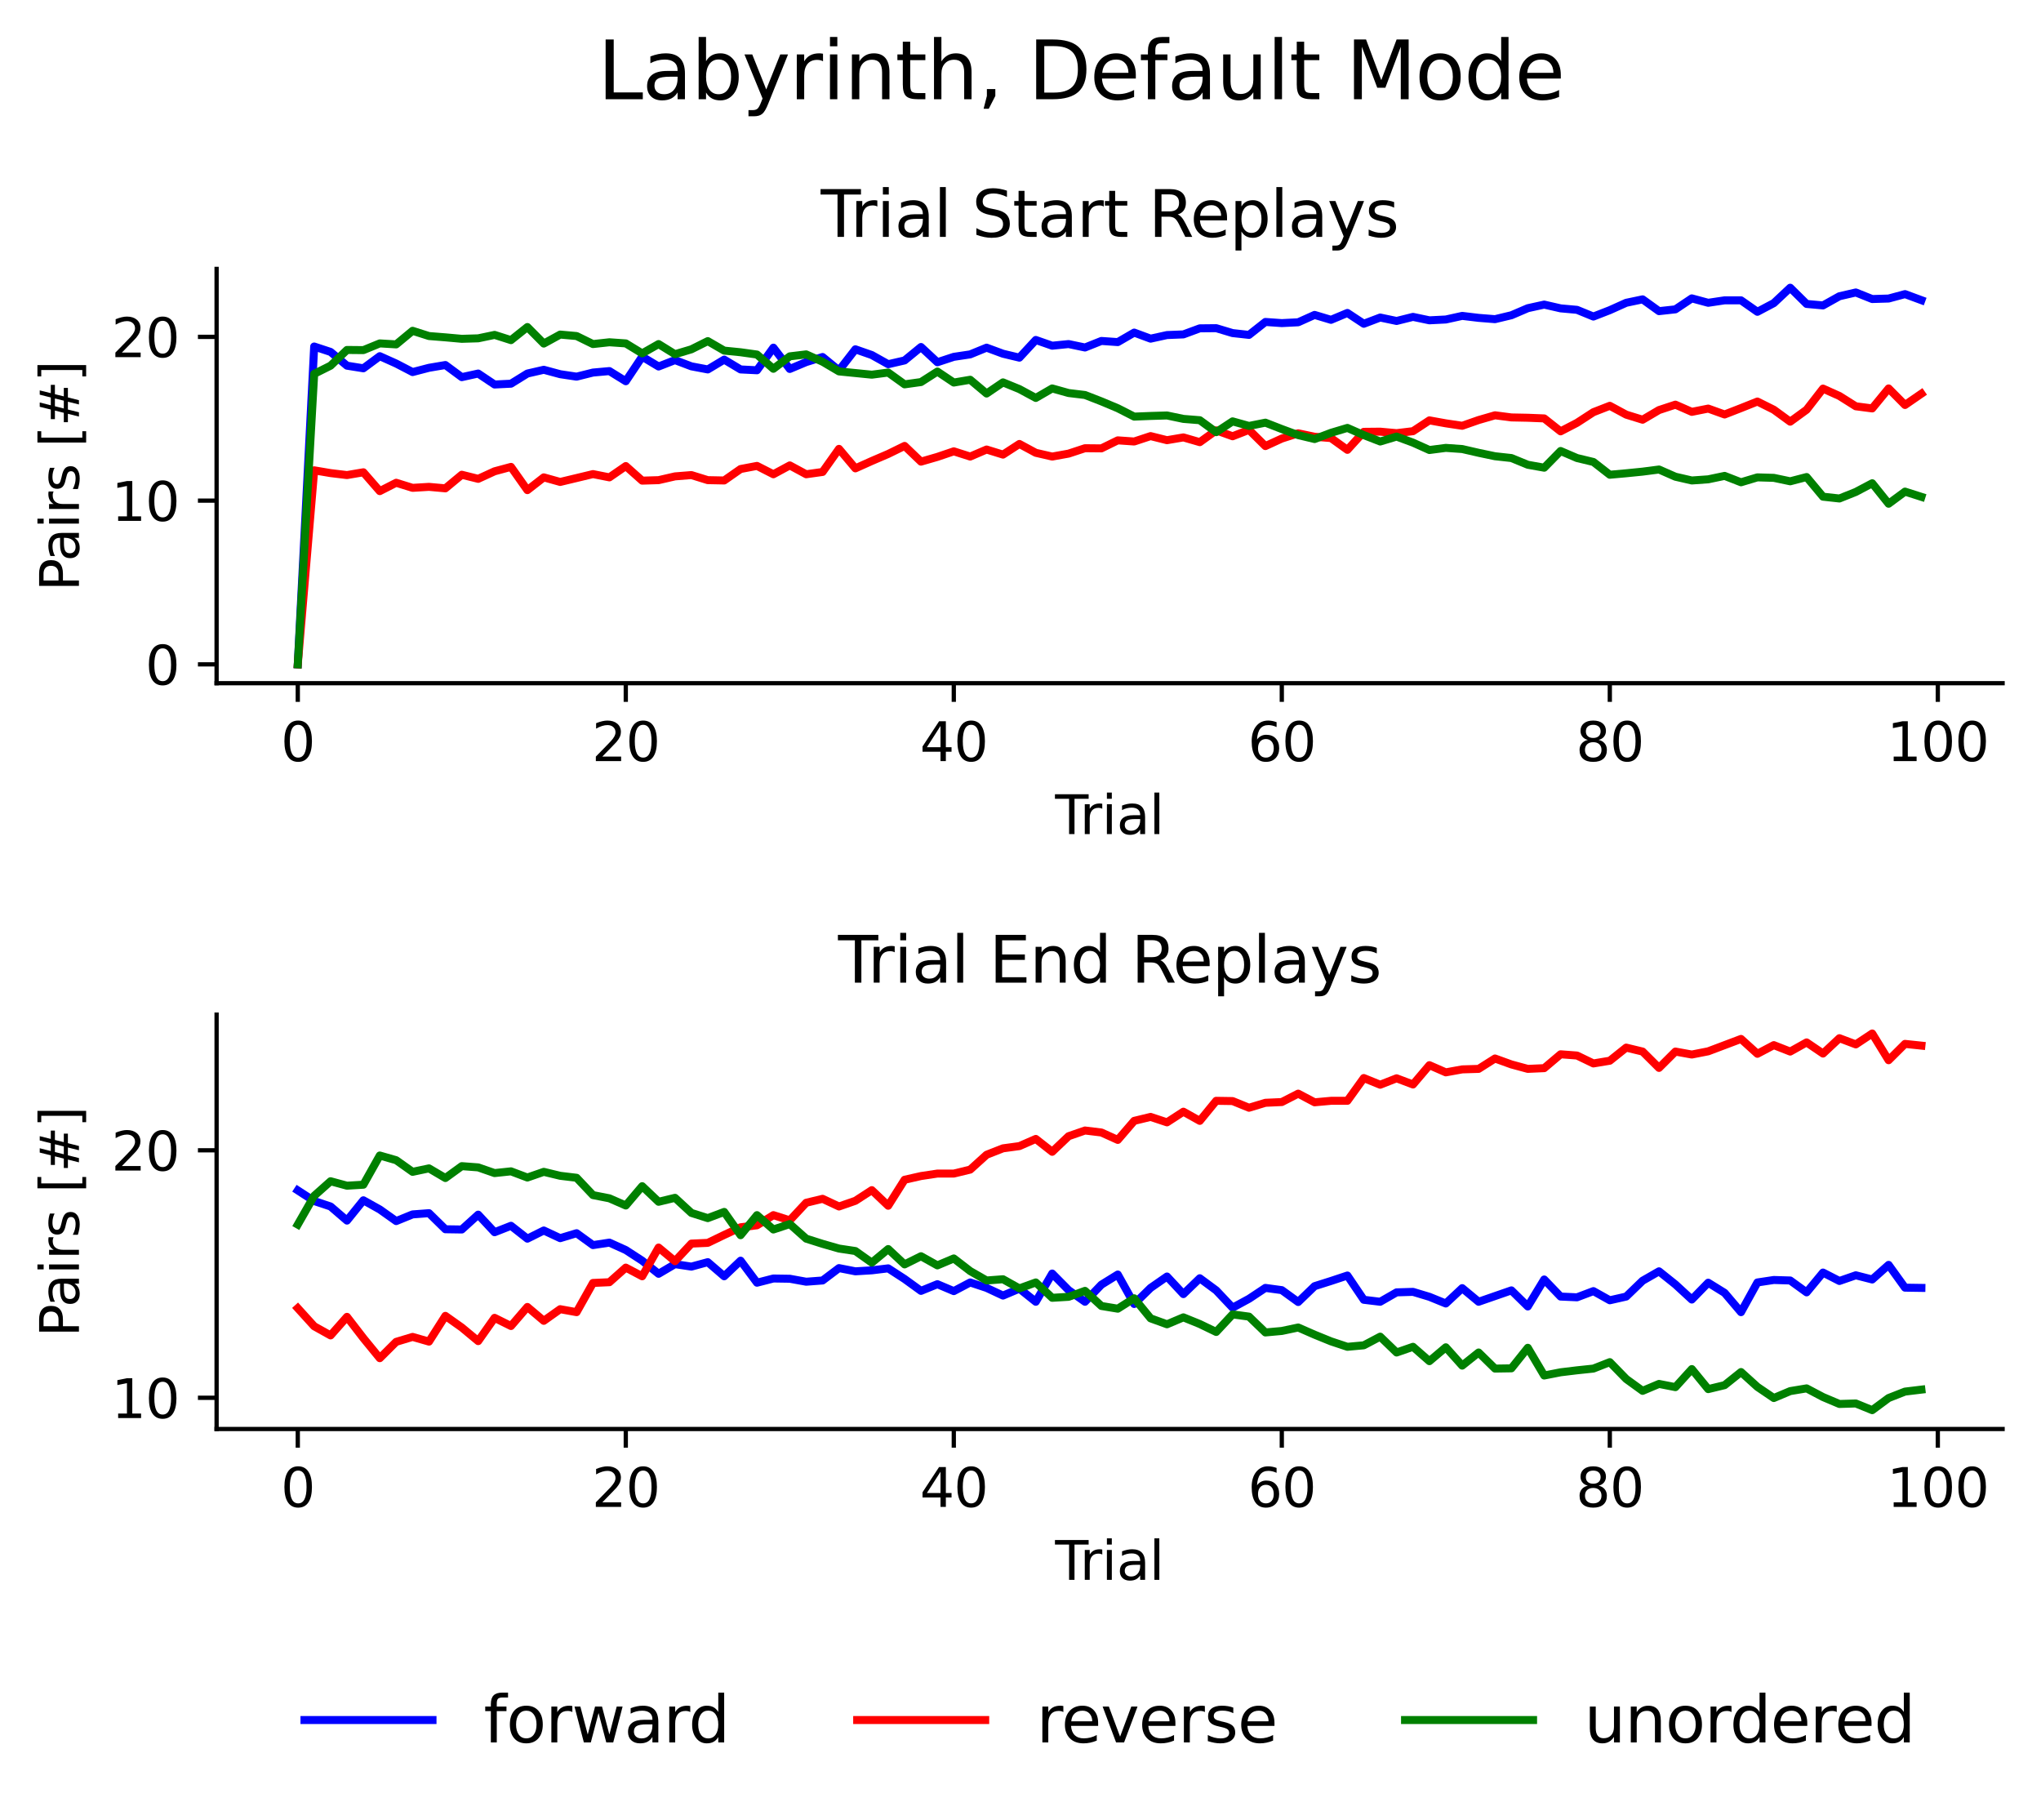 <?xml version="1.0" encoding="utf-8" standalone="no"?>
<!DOCTYPE svg PUBLIC "-//W3C//DTD SVG 1.1//EN"
  "http://www.w3.org/Graphics/SVG/1.1/DTD/svg11.dtd">
<svg height="341.082pt" version="1.1" viewBox="0 0 382.603 341.082" width="382.603pt" xmlns="http://www.w3.org/2000/svg" xmlns:xlink="http://www.w3.org/1999/xlink">
 <defs>
  <style type="text/css">*{stroke-linecap:butt;stroke-linejoin:round;}</style>
 </defs>
 <g id="figure_1">
  <g id="patch_1">
   <path d="M 0 341.082 
L 382.603 341.082 
L 382.603 0 
L 0 0 
z
" style="fill:none;"/>
  </g>
  <g id="axes_1">
   <g id="patch_2">
    <path d="M 40.603 128.057 
L 375.403 128.057 
L 375.403 50.4 
L 40.603 50.4 
z
" style="fill:none;"/>
   </g>
   <g id="matplotlib.axis_1">
    <g id="xtick_1">
     <g id="line2d_1">
      <defs>
       <path d="M 0 0 
L 0 3.5 
" id="mebeb691c0c" style="stroke:#000000;stroke-width:0.8;"/>
      </defs>
      <g>
       <use style="stroke:#000000;stroke-width:0.8;" x="55.821" xlink:href="#mebeb691c0c" y="128.057"/>
      </g>
     </g>
     <g id="text_1">
      <!-- 0 -->
      <g transform="translate(52.64 142.656)scale(0.1 -0.1)">
       <defs>
        <path d="M 2034 4250 
Q 1547 4250 1301 3770 
Q 1056 3291 1056 2328 
Q 1056 1369 1301 889 
Q 1547 409 2034 409 
Q 2525 409 2770 889 
Q 3016 1369 3016 2328 
Q 3016 3291 2770 3770 
Q 2525 4250 2034 4250 
z
M 2034 4750 
Q 2819 4750 3233 4129 
Q 3647 3509 3647 2328 
Q 3647 1150 3233 529 
Q 2819 -91 2034 -91 
Q 1250 -91 836 529 
Q 422 1150 422 2328 
Q 422 3509 836 4129 
Q 1250 4750 2034 4750 
z
" id="DejaVuSans-30" transform="scale(0.016)"/>
       </defs>
       <use xlink:href="#DejaVuSans-30"/>
      </g>
     </g>
    </g>
    <g id="xtick_2">
     <g id="line2d_2">
      <g>
       <use style="stroke:#000000;stroke-width:0.8;" x="117.309" xlink:href="#mebeb691c0c" y="128.057"/>
      </g>
     </g>
     <g id="text_2">
      <!-- 20 -->
      <g transform="translate(110.946 142.656)scale(0.1 -0.1)">
       <defs>
        <path d="M 1228 531 
L 3431 531 
L 3431 0 
L 469 0 
L 469 531 
Q 828 903 1448 1529 
Q 2069 2156 2228 2338 
Q 2531 2678 2651 2914 
Q 2772 3150 2772 3378 
Q 2772 3750 2511 3984 
Q 2250 4219 1831 4219 
Q 1534 4219 1204 4116 
Q 875 4013 500 3803 
L 500 4441 
Q 881 4594 1212 4672 
Q 1544 4750 1819 4750 
Q 2544 4750 2975 4387 
Q 3406 4025 3406 3419 
Q 3406 3131 3298 2873 
Q 3191 2616 2906 2266 
Q 2828 2175 2409 1742 
Q 1991 1309 1228 531 
z
" id="DejaVuSans-32" transform="scale(0.016)"/>
       </defs>
       <use xlink:href="#DejaVuSans-32"/>
       <use x="63.623" xlink:href="#DejaVuSans-30"/>
      </g>
     </g>
    </g>
    <g id="xtick_3">
     <g id="line2d_3">
      <g>
       <use style="stroke:#000000;stroke-width:0.8;" x="178.797" xlink:href="#mebeb691c0c" y="128.057"/>
      </g>
     </g>
     <g id="text_3">
      <!-- 40 -->
      <g transform="translate(172.434 142.656)scale(0.1 -0.1)">
       <defs>
        <path d="M 2419 4116 
L 825 1625 
L 2419 1625 
L 2419 4116 
z
M 2253 4666 
L 3047 4666 
L 3047 1625 
L 3713 1625 
L 3713 1100 
L 3047 1100 
L 3047 0 
L 2419 0 
L 2419 1100 
L 313 1100 
L 313 1709 
L 2253 4666 
z
" id="DejaVuSans-34" transform="scale(0.016)"/>
       </defs>
       <use xlink:href="#DejaVuSans-34"/>
       <use x="63.623" xlink:href="#DejaVuSans-30"/>
      </g>
     </g>
    </g>
    <g id="xtick_4">
     <g id="line2d_4">
      <g>
       <use style="stroke:#000000;stroke-width:0.8;" x="240.284" xlink:href="#mebeb691c0c" y="128.057"/>
      </g>
     </g>
     <g id="text_4">
      <!-- 60 -->
      <g transform="translate(233.922 142.656)scale(0.1 -0.1)">
       <defs>
        <path d="M 2113 2584 
Q 1688 2584 1439 2293 
Q 1191 2003 1191 1497 
Q 1191 994 1439 701 
Q 1688 409 2113 409 
Q 2538 409 2786 701 
Q 3034 994 3034 1497 
Q 3034 2003 2786 2293 
Q 2538 2584 2113 2584 
z
M 3366 4563 
L 3366 3988 
Q 3128 4100 2886 4159 
Q 2644 4219 2406 4219 
Q 1781 4219 1451 3797 
Q 1122 3375 1075 2522 
Q 1259 2794 1537 2939 
Q 1816 3084 2150 3084 
Q 2853 3084 3261 2657 
Q 3669 2231 3669 1497 
Q 3669 778 3244 343 
Q 2819 -91 2113 -91 
Q 1303 -91 875 529 
Q 447 1150 447 2328 
Q 447 3434 972 4092 
Q 1497 4750 2381 4750 
Q 2619 4750 2861 4703 
Q 3103 4656 3366 4563 
z
" id="DejaVuSans-36" transform="scale(0.016)"/>
       </defs>
       <use xlink:href="#DejaVuSans-36"/>
       <use x="63.623" xlink:href="#DejaVuSans-30"/>
      </g>
     </g>
    </g>
    <g id="xtick_5">
     <g id="line2d_5">
      <g>
       <use style="stroke:#000000;stroke-width:0.8;" x="301.772" xlink:href="#mebeb691c0c" y="128.057"/>
      </g>
     </g>
     <g id="text_5">
      <!-- 80 -->
      <g transform="translate(295.409 142.656)scale(0.1 -0.1)">
       <defs>
        <path d="M 2034 2216 
Q 1584 2216 1326 1975 
Q 1069 1734 1069 1313 
Q 1069 891 1326 650 
Q 1584 409 2034 409 
Q 2484 409 2743 651 
Q 3003 894 3003 1313 
Q 3003 1734 2745 1975 
Q 2488 2216 2034 2216 
z
M 1403 2484 
Q 997 2584 770 2862 
Q 544 3141 544 3541 
Q 544 4100 942 4425 
Q 1341 4750 2034 4750 
Q 2731 4750 3128 4425 
Q 3525 4100 3525 3541 
Q 3525 3141 3298 2862 
Q 3072 2584 2669 2484 
Q 3125 2378 3379 2068 
Q 3634 1759 3634 1313 
Q 3634 634 3220 271 
Q 2806 -91 2034 -91 
Q 1263 -91 848 271 
Q 434 634 434 1313 
Q 434 1759 690 2068 
Q 947 2378 1403 2484 
z
M 1172 3481 
Q 1172 3119 1398 2916 
Q 1625 2713 2034 2713 
Q 2441 2713 2670 2916 
Q 2900 3119 2900 3481 
Q 2900 3844 2670 4047 
Q 2441 4250 2034 4250 
Q 1625 4250 1398 4047 
Q 1172 3844 1172 3481 
z
" id="DejaVuSans-38" transform="scale(0.016)"/>
       </defs>
       <use xlink:href="#DejaVuSans-38"/>
       <use x="63.623" xlink:href="#DejaVuSans-30"/>
      </g>
     </g>
    </g>
    <g id="xtick_6">
     <g id="line2d_6">
      <g>
       <use style="stroke:#000000;stroke-width:0.8;" x="363.259" xlink:href="#mebeb691c0c" y="128.057"/>
      </g>
     </g>
     <g id="text_6">
      <!-- 100 -->
      <g transform="translate(353.716 142.656)scale(0.1 -0.1)">
       <defs>
        <path d="M 794 531 
L 1825 531 
L 1825 4091 
L 703 3866 
L 703 4441 
L 1819 4666 
L 2450 4666 
L 2450 531 
L 3481 531 
L 3481 0 
L 794 0 
L 794 531 
z
" id="DejaVuSans-31" transform="scale(0.016)"/>
       </defs>
       <use xlink:href="#DejaVuSans-31"/>
       <use x="63.623" xlink:href="#DejaVuSans-30"/>
       <use x="127.246" xlink:href="#DejaVuSans-30"/>
      </g>
     </g>
    </g>
    <g id="text_7">
     <!-- Trial -->
     <g transform="translate(197.789 156.334)scale(0.1 -0.1)">
      <defs>
       <path d="M -19 4666 
L 3928 4666 
L 3928 4134 
L 2272 4134 
L 2272 0 
L 1638 0 
L 1638 4134 
L -19 4134 
L -19 4666 
z
" id="DejaVuSans-54" transform="scale(0.016)"/>
       <path d="M 2631 2963 
Q 2534 3019 2420 3045 
Q 2306 3072 2169 3072 
Q 1681 3072 1420 2755 
Q 1159 2438 1159 1844 
L 1159 0 
L 581 0 
L 581 3500 
L 1159 3500 
L 1159 2956 
Q 1341 3275 1631 3429 
Q 1922 3584 2338 3584 
Q 2397 3584 2469 3576 
Q 2541 3569 2628 3553 
L 2631 2963 
z
" id="DejaVuSans-72" transform="scale(0.016)"/>
       <path d="M 603 3500 
L 1178 3500 
L 1178 0 
L 603 0 
L 603 3500 
z
M 603 4863 
L 1178 4863 
L 1178 4134 
L 603 4134 
L 603 4863 
z
" id="DejaVuSans-69" transform="scale(0.016)"/>
       <path d="M 2194 1759 
Q 1497 1759 1228 1600 
Q 959 1441 959 1056 
Q 959 750 1161 570 
Q 1363 391 1709 391 
Q 2188 391 2477 730 
Q 2766 1069 2766 1631 
L 2766 1759 
L 2194 1759 
z
M 3341 1997 
L 3341 0 
L 2766 0 
L 2766 531 
Q 2569 213 2275 61 
Q 1981 -91 1556 -91 
Q 1019 -91 701 211 
Q 384 513 384 1019 
Q 384 1609 779 1909 
Q 1175 2209 1959 2209 
L 2766 2209 
L 2766 2266 
Q 2766 2663 2505 2880 
Q 2244 3097 1772 3097 
Q 1472 3097 1187 3025 
Q 903 2953 641 2809 
L 641 3341 
Q 956 3463 1253 3523 
Q 1550 3584 1831 3584 
Q 2591 3584 2966 3190 
Q 3341 2797 3341 1997 
z
" id="DejaVuSans-61" transform="scale(0.016)"/>
       <path d="M 603 4863 
L 1178 4863 
L 1178 0 
L 603 0 
L 603 4863 
z
" id="DejaVuSans-6c" transform="scale(0.016)"/>
      </defs>
      <use xlink:href="#DejaVuSans-54"/>
      <use x="46.334" xlink:href="#DejaVuSans-72"/>
      <use x="87.447" xlink:href="#DejaVuSans-69"/>
      <use x="115.23" xlink:href="#DejaVuSans-61"/>
      <use x="176.51" xlink:href="#DejaVuSans-6c"/>
     </g>
    </g>
   </g>
   <g id="matplotlib.axis_2">
    <g id="ytick_1">
     <g id="line2d_7">
      <defs>
       <path d="M 0 0 
L -3.5 0 
" id="mfdfa208432" style="stroke:#000000;stroke-width:0.8;"/>
      </defs>
      <g>
       <use style="stroke:#000000;stroke-width:0.8;" x="40.603" xlink:href="#mfdfa208432" y="124.527"/>
      </g>
     </g>
     <g id="text_8">
      <!-- 0 -->
      <g transform="translate(27.241 128.326)scale(0.1 -0.1)">
       <use xlink:href="#DejaVuSans-30"/>
      </g>
     </g>
    </g>
    <g id="ytick_2">
     <g id="line2d_8">
      <g>
       <use style="stroke:#000000;stroke-width:0.8;" x="40.603" xlink:href="#mfdfa208432" y="93.833"/>
      </g>
     </g>
     <g id="text_9">
      <!-- 10 -->
      <g transform="translate(20.878 97.632)scale(0.1 -0.1)">
       <use xlink:href="#DejaVuSans-31"/>
       <use x="63.623" xlink:href="#DejaVuSans-30"/>
      </g>
     </g>
    </g>
    <g id="ytick_3">
     <g id="line2d_9">
      <g>
       <use style="stroke:#000000;stroke-width:0.8;" x="40.603" xlink:href="#mfdfa208432" y="63.138"/>
      </g>
     </g>
     <g id="text_10">
      <!-- 20 -->
      <g transform="translate(20.878 66.937)scale(0.1 -0.1)">
       <use xlink:href="#DejaVuSans-32"/>
       <use x="63.623" xlink:href="#DejaVuSans-30"/>
      </g>
     </g>
    </g>
    <g id="text_11">
     <!-- Pairs [#] -->
     <g transform="translate(14.798 110.812)rotate(-90)scale(0.1 -0.1)">
      <defs>
       <path d="M 1259 4147 
L 1259 2394 
L 2053 2394 
Q 2494 2394 2734 2622 
Q 2975 2850 2975 3272 
Q 2975 3691 2734 3919 
Q 2494 4147 2053 4147 
L 1259 4147 
z
M 628 4666 
L 2053 4666 
Q 2838 4666 3239 4311 
Q 3641 3956 3641 3272 
Q 3641 2581 3239 2228 
Q 2838 1875 2053 1875 
L 1259 1875 
L 1259 0 
L 628 0 
L 628 4666 
z
" id="DejaVuSans-50" transform="scale(0.016)"/>
       <path d="M 2834 3397 
L 2834 2853 
Q 2591 2978 2328 3040 
Q 2066 3103 1784 3103 
Q 1356 3103 1142 2972 
Q 928 2841 928 2578 
Q 928 2378 1081 2264 
Q 1234 2150 1697 2047 
L 1894 2003 
Q 2506 1872 2764 1633 
Q 3022 1394 3022 966 
Q 3022 478 2636 193 
Q 2250 -91 1575 -91 
Q 1294 -91 989 -36 
Q 684 19 347 128 
L 347 722 
Q 666 556 975 473 
Q 1284 391 1588 391 
Q 1994 391 2212 530 
Q 2431 669 2431 922 
Q 2431 1156 2273 1281 
Q 2116 1406 1581 1522 
L 1381 1569 
Q 847 1681 609 1914 
Q 372 2147 372 2553 
Q 372 3047 722 3315 
Q 1072 3584 1716 3584 
Q 2034 3584 2315 3537 
Q 2597 3491 2834 3397 
z
" id="DejaVuSans-73" transform="scale(0.016)"/>
       <path id="DejaVuSans-20" transform="scale(0.016)"/>
       <path d="M 550 4863 
L 1875 4863 
L 1875 4416 
L 1125 4416 
L 1125 -397 
L 1875 -397 
L 1875 -844 
L 550 -844 
L 550 4863 
z
" id="DejaVuSans-5b" transform="scale(0.016)"/>
       <path d="M 3272 2816 
L 2363 2816 
L 2100 1772 
L 3016 1772 
L 3272 2816 
z
M 2803 4594 
L 2478 3297 
L 3391 3297 
L 3719 4594 
L 4219 4594 
L 3897 3297 
L 4872 3297 
L 4872 2816 
L 3775 2816 
L 3519 1772 
L 4513 1772 
L 4513 1294 
L 3397 1294 
L 3072 0 
L 2572 0 
L 2894 1294 
L 1978 1294 
L 1656 0 
L 1153 0 
L 1478 1294 
L 494 1294 
L 494 1772 
L 1594 1772 
L 1856 2816 
L 850 2816 
L 850 3297 
L 1978 3297 
L 2297 4594 
L 2803 4594 
z
" id="DejaVuSans-23" transform="scale(0.016)"/>
       <path d="M 1947 4863 
L 1947 -844 
L 622 -844 
L 622 -397 
L 1369 -397 
L 1369 4416 
L 622 4416 
L 622 4863 
L 1947 4863 
z
" id="DejaVuSans-5d" transform="scale(0.016)"/>
      </defs>
      <use xlink:href="#DejaVuSans-50"/>
      <use x="55.803" xlink:href="#DejaVuSans-61"/>
      <use x="117.082" xlink:href="#DejaVuSans-69"/>
      <use x="144.865" xlink:href="#DejaVuSans-72"/>
      <use x="185.979" xlink:href="#DejaVuSans-73"/>
      <use x="238.078" xlink:href="#DejaVuSans-20"/>
      <use x="269.865" xlink:href="#DejaVuSans-5b"/>
      <use x="308.879" xlink:href="#DejaVuSans-23"/>
      <use x="392.668" xlink:href="#DejaVuSans-5d"/>
     </g>
    </g>
   </g>
   <g id="line2d_10">
    <path clip-path="url(#p6c714ef120)" d="M 55.821 124.527 
L 58.896 64.949 
L 61.97 65.962 
L 65.044 68.54 
L 68.119 69.032 
L 71.193 66.76 
L 74.268 68.141 
L 77.342 69.738 
L 80.416 68.939 
L 83.491 68.418 
L 86.565 70.689 
L 89.639 70.014 
L 92.714 72.07 
L 95.788 71.917 
L 98.863 70.014 
L 101.937 69.308 
L 105.011 70.137 
L 108.086 70.597 
L 111.16 69.83 
L 114.235 69.553 
L 117.309 71.456 
L 120.383 66.852 
L 123.458 68.694 
L 126.532 67.497 
L 129.606 68.663 
L 132.681 69.246 
L 135.755 67.405 
L 138.83 69.246 
L 141.904 69.4 
L 144.978 65.164 
L 148.053 69.154 
L 151.127 67.865 
L 154.201 66.914 
L 157.276 69.431 
L 160.35 65.471 
L 163.425 66.545 
L 166.499 68.264 
L 169.573 67.558 
L 172.648 65.041 
L 175.722 67.896 
L 178.797 66.883 
L 181.871 66.423 
L 184.945 65.164 
L 188.02 66.3 
L 191.094 67.036 
L 194.168 63.721 
L 197.243 64.796 
L 200.317 64.489 
L 203.392 65.133 
L 206.466 63.906 
L 209.54 64.12 
L 212.615 62.34 
L 215.689 63.476 
L 218.763 62.801 
L 221.838 62.678 
L 224.912 61.542 
L 227.987 61.511 
L 231.061 62.432 
L 234.135 62.77 
L 237.21 60.345 
L 240.284 60.56 
L 243.358 60.406 
L 246.433 59.025 
L 249.507 59.946 
L 252.582 58.657 
L 255.656 60.683 
L 258.73 59.516 
L 261.805 60.161 
L 264.879 59.393 
L 267.954 60.038 
L 271.028 59.885 
L 274.102 59.209 
L 277.177 59.578 
L 280.251 59.823 
L 283.325 59.087 
L 286.4 57.767 
L 289.474 57.091 
L 292.549 57.797 
L 295.623 58.074 
L 298.697 59.332 
L 301.772 58.135 
L 304.846 56.754 
L 307.92 56.109 
L 310.995 58.319 
L 314.069 57.982 
L 317.144 55.925 
L 320.218 56.754 
L 323.292 56.293 
L 326.367 56.293 
L 329.441 58.442 
L 332.516 56.815 
L 335.59 53.93 
L 338.664 56.969 
L 341.739 57.245 
L 344.813 55.526 
L 347.887 54.82 
L 350.962 56.048 
L 354.036 55.956 
L 357.111 55.127 
L 360.185 56.263 
" style="fill:none;stroke:#0000ff;stroke-linecap:square;stroke-width:1.5;"/>
   </g>
   <g id="line2d_11">
    <path clip-path="url(#p6c714ef120)" d="M 55.821 124.527 
L 58.896 88.154 
L 61.97 88.676 
L 65.044 89.044 
L 68.119 88.523 
L 71.193 92.052 
L 74.268 90.487 
L 77.342 91.439 
L 80.416 91.254 
L 83.491 91.531 
L 86.565 88.983 
L 89.639 89.75 
L 92.714 88.338 
L 95.788 87.51 
L 98.863 91.868 
L 101.937 89.474 
L 105.011 90.334 
L 108.086 89.597 
L 111.16 88.86 
L 114.235 89.474 
L 117.309 87.356 
L 120.383 90.088 
L 123.458 89.996 
L 126.532 89.29 
L 129.606 89.044 
L 132.681 89.996 
L 135.755 90.057 
L 138.83 87.909 
L 141.904 87.326 
L 144.978 88.891 
L 148.053 87.233 
L 151.127 88.891 
L 154.201 88.461 
L 157.276 84.133 
L 160.35 87.786 
L 163.425 86.405 
L 166.499 85.085 
L 169.573 83.581 
L 172.648 86.527 
L 175.722 85.637 
L 178.797 84.594 
L 181.871 85.576 
L 184.945 84.256 
L 188.02 85.208 
L 191.094 83.212 
L 194.168 84.87 
L 197.243 85.576 
L 200.317 85.023 
L 203.392 84.011 
L 206.466 84.041 
L 209.54 82.537 
L 212.615 82.752 
L 215.689 81.739 
L 218.763 82.506 
L 221.838 81.985 
L 224.912 82.875 
L 227.987 80.665 
L 231.061 81.77 
L 234.135 80.573 
L 237.21 83.611 
L 240.284 82.2 
L 243.358 81.217 
L 246.433 81.862 
L 249.507 82.107 
L 252.582 84.317 
L 255.656 80.941 
L 258.73 80.91 
L 261.805 81.187 
L 264.879 80.818 
L 267.954 78.792 
L 271.028 79.345 
L 274.102 79.805 
L 277.177 78.731 
L 280.251 77.841 
L 283.325 78.24 
L 286.4 78.301 
L 289.474 78.424 
L 292.549 80.849 
L 295.623 79.253 
L 298.697 77.258 
L 301.772 76.061 
L 304.846 77.718 
L 307.92 78.67 
L 310.995 76.859 
L 314.069 75.846 
L 317.144 77.196 
L 320.218 76.582 
L 323.292 77.687 
L 326.367 76.49 
L 329.441 75.263 
L 332.516 76.797 
L 335.59 79.038 
L 338.664 76.797 
L 341.739 72.838 
L 344.813 74.219 
L 347.887 76.153 
L 350.962 76.552 
L 354.036 72.807 
L 357.111 75.907 
L 360.185 73.789 
" style="fill:none;stroke:#ff0000;stroke-linecap:square;stroke-width:1.5;"/>
   </g>
   <g id="line2d_12">
    <path clip-path="url(#p6c714ef120)" d="M 55.821 124.527 
L 58.896 70.075 
L 61.97 68.54 
L 65.044 65.594 
L 68.119 65.624 
L 71.193 64.366 
L 74.268 64.55 
L 77.342 62.003 
L 80.416 62.985 
L 83.491 63.23 
L 86.565 63.507 
L 89.639 63.414 
L 92.714 62.77 
L 95.788 63.752 
L 98.863 61.297 
L 101.937 64.397 
L 105.011 62.709 
L 108.086 62.985 
L 111.16 64.489 
L 114.235 64.151 
L 117.309 64.366 
L 120.383 66.238 
L 123.458 64.489 
L 126.532 66.392 
L 129.606 65.471 
L 132.681 63.936 
L 135.755 65.717 
L 138.83 66.024 
L 141.904 66.453 
L 144.978 69.124 
L 148.053 66.791 
L 151.127 66.423 
L 154.201 67.804 
L 157.276 69.615 
L 160.35 69.922 
L 163.425 70.229 
L 166.499 69.83 
L 169.573 72.04 
L 172.648 71.61 
L 175.722 69.645 
L 178.797 71.702 
L 181.871 71.18 
L 184.945 73.759 
L 188.02 71.671 
L 191.094 72.93 
L 194.168 74.587 
L 197.243 72.807 
L 200.317 73.666 
L 203.392 74.035 
L 206.466 75.232 
L 209.54 76.521 
L 212.615 78.086 
L 215.689 77.964 
L 218.763 77.872 
L 221.838 78.516 
L 224.912 78.762 
L 227.987 81.002 
L 231.061 78.977 
L 234.135 79.836 
L 237.21 79.222 
L 240.284 80.419 
L 243.358 81.555 
L 246.433 82.292 
L 249.507 81.125 
L 252.582 80.204 
L 255.656 81.555 
L 258.73 82.752 
L 261.805 81.831 
L 264.879 82.967 
L 267.954 84.348 
L 271.028 83.949 
L 274.102 84.164 
L 277.177 84.87 
L 280.251 85.515 
L 283.325 85.852 
L 286.4 87.111 
L 289.474 87.663 
L 292.549 84.532 
L 295.623 85.852 
L 298.697 86.589 
L 301.772 88.983 
L 304.846 88.707 
L 307.92 88.4 
L 310.995 88.001 
L 314.069 89.351 
L 317.144 90.057 
L 320.218 89.842 
L 323.292 89.198 
L 326.367 90.395 
L 329.441 89.474 
L 332.516 89.566 
L 335.59 90.211 
L 338.664 89.413 
L 341.739 93.096 
L 344.813 93.434 
L 347.887 92.206 
L 350.962 90.579 
L 354.036 94.416 
L 357.111 92.145 
L 360.185 93.127 
" style="fill:none;stroke:#008000;stroke-linecap:square;stroke-width:1.5;"/>
   </g>
   <g id="patch_3">
    <path d="M 40.603 128.057 
L 40.603 50.4 
" style="fill:none;stroke:#000000;stroke-linecap:square;stroke-linejoin:miter;stroke-width:0.8;"/>
   </g>
   <g id="patch_4">
    <path d="M 40.603 128.057 
L 375.403 128.057 
" style="fill:none;stroke:#000000;stroke-linecap:square;stroke-linejoin:miter;stroke-width:0.8;"/>
   </g>
   <g id="text_12">
    <!-- Trial Start Replays -->
    <g transform="translate(153.855 44.4)scale(0.12 -0.12)">
     <defs>
      <path d="M 3425 4513 
L 3425 3897 
Q 3066 4069 2747 4153 
Q 2428 4238 2131 4238 
Q 1616 4238 1336 4038 
Q 1056 3838 1056 3469 
Q 1056 3159 1242 3001 
Q 1428 2844 1947 2747 
L 2328 2669 
Q 3034 2534 3370 2195 
Q 3706 1856 3706 1288 
Q 3706 609 3251 259 
Q 2797 -91 1919 -91 
Q 1588 -91 1214 -16 
Q 841 59 441 206 
L 441 856 
Q 825 641 1194 531 
Q 1563 422 1919 422 
Q 2459 422 2753 634 
Q 3047 847 3047 1241 
Q 3047 1584 2836 1778 
Q 2625 1972 2144 2069 
L 1759 2144 
Q 1053 2284 737 2584 
Q 422 2884 422 3419 
Q 422 4038 858 4394 
Q 1294 4750 2059 4750 
Q 2388 4750 2728 4690 
Q 3069 4631 3425 4513 
z
" id="DejaVuSans-53" transform="scale(0.016)"/>
      <path d="M 1172 4494 
L 1172 3500 
L 2356 3500 
L 2356 3053 
L 1172 3053 
L 1172 1153 
Q 1172 725 1289 603 
Q 1406 481 1766 481 
L 2356 481 
L 2356 0 
L 1766 0 
Q 1100 0 847 248 
Q 594 497 594 1153 
L 594 3053 
L 172 3053 
L 172 3500 
L 594 3500 
L 594 4494 
L 1172 4494 
z
" id="DejaVuSans-74" transform="scale(0.016)"/>
      <path d="M 2841 2188 
Q 3044 2119 3236 1894 
Q 3428 1669 3622 1275 
L 4263 0 
L 3584 0 
L 2988 1197 
Q 2756 1666 2539 1819 
Q 2322 1972 1947 1972 
L 1259 1972 
L 1259 0 
L 628 0 
L 628 4666 
L 2053 4666 
Q 2853 4666 3247 4331 
Q 3641 3997 3641 3322 
Q 3641 2881 3436 2590 
Q 3231 2300 2841 2188 
z
M 1259 4147 
L 1259 2491 
L 2053 2491 
Q 2509 2491 2742 2702 
Q 2975 2913 2975 3322 
Q 2975 3731 2742 3939 
Q 2509 4147 2053 4147 
L 1259 4147 
z
" id="DejaVuSans-52" transform="scale(0.016)"/>
      <path d="M 3597 1894 
L 3597 1613 
L 953 1613 
Q 991 1019 1311 708 
Q 1631 397 2203 397 
Q 2534 397 2845 478 
Q 3156 559 3463 722 
L 3463 178 
Q 3153 47 2828 -22 
Q 2503 -91 2169 -91 
Q 1331 -91 842 396 
Q 353 884 353 1716 
Q 353 2575 817 3079 
Q 1281 3584 2069 3584 
Q 2775 3584 3186 3129 
Q 3597 2675 3597 1894 
z
M 3022 2063 
Q 3016 2534 2758 2815 
Q 2500 3097 2075 3097 
Q 1594 3097 1305 2825 
Q 1016 2553 972 2059 
L 3022 2063 
z
" id="DejaVuSans-65" transform="scale(0.016)"/>
      <path d="M 1159 525 
L 1159 -1331 
L 581 -1331 
L 581 3500 
L 1159 3500 
L 1159 2969 
Q 1341 3281 1617 3432 
Q 1894 3584 2278 3584 
Q 2916 3584 3314 3078 
Q 3713 2572 3713 1747 
Q 3713 922 3314 415 
Q 2916 -91 2278 -91 
Q 1894 -91 1617 61 
Q 1341 213 1159 525 
z
M 3116 1747 
Q 3116 2381 2855 2742 
Q 2594 3103 2138 3103 
Q 1681 3103 1420 2742 
Q 1159 2381 1159 1747 
Q 1159 1113 1420 752 
Q 1681 391 2138 391 
Q 2594 391 2855 752 
Q 3116 1113 3116 1747 
z
" id="DejaVuSans-70" transform="scale(0.016)"/>
      <path d="M 2059 -325 
Q 1816 -950 1584 -1140 
Q 1353 -1331 966 -1331 
L 506 -1331 
L 506 -850 
L 844 -850 
Q 1081 -850 1212 -737 
Q 1344 -625 1503 -206 
L 1606 56 
L 191 3500 
L 800 3500 
L 1894 763 
L 2988 3500 
L 3597 3500 
L 2059 -325 
z
" id="DejaVuSans-79" transform="scale(0.016)"/>
     </defs>
     <use xlink:href="#DejaVuSans-54"/>
     <use x="46.334" xlink:href="#DejaVuSans-72"/>
     <use x="87.447" xlink:href="#DejaVuSans-69"/>
     <use x="115.23" xlink:href="#DejaVuSans-61"/>
     <use x="176.51" xlink:href="#DejaVuSans-6c"/>
     <use x="204.293" xlink:href="#DejaVuSans-20"/>
     <use x="236.08" xlink:href="#DejaVuSans-53"/>
     <use x="299.557" xlink:href="#DejaVuSans-74"/>
     <use x="338.766" xlink:href="#DejaVuSans-61"/>
     <use x="400.045" xlink:href="#DejaVuSans-72"/>
     <use x="441.158" xlink:href="#DejaVuSans-74"/>
     <use x="480.367" xlink:href="#DejaVuSans-20"/>
     <use x="512.154" xlink:href="#DejaVuSans-52"/>
     <use x="577.137" xlink:href="#DejaVuSans-65"/>
     <use x="638.66" xlink:href="#DejaVuSans-70"/>
     <use x="702.137" xlink:href="#DejaVuSans-6c"/>
     <use x="729.92" xlink:href="#DejaVuSans-61"/>
     <use x="791.199" xlink:href="#DejaVuSans-79"/>
     <use x="850.379" xlink:href="#DejaVuSans-73"/>
    </g>
   </g>
  </g>
  <g id="axes_2">
   <g id="patch_5">
    <path d="M 40.603 267.84 
L 375.403 267.84 
L 375.403 190.183 
L 40.603 190.183 
z
" style="fill:none;"/>
   </g>
   <g id="matplotlib.axis_3">
    <g id="xtick_7">
     <g id="line2d_13">
      <g>
       <use style="stroke:#000000;stroke-width:0.8;" x="55.821" xlink:href="#mebeb691c0c" y="267.84"/>
      </g>
     </g>
     <g id="text_13">
      <!-- 0 -->
      <g transform="translate(52.64 282.438)scale(0.1 -0.1)">
       <use xlink:href="#DejaVuSans-30"/>
      </g>
     </g>
    </g>
    <g id="xtick_8">
     <g id="line2d_14">
      <g>
       <use style="stroke:#000000;stroke-width:0.8;" x="117.309" xlink:href="#mebeb691c0c" y="267.84"/>
      </g>
     </g>
     <g id="text_14">
      <!-- 20 -->
      <g transform="translate(110.946 282.438)scale(0.1 -0.1)">
       <use xlink:href="#DejaVuSans-32"/>
       <use x="63.623" xlink:href="#DejaVuSans-30"/>
      </g>
     </g>
    </g>
    <g id="xtick_9">
     <g id="line2d_15">
      <g>
       <use style="stroke:#000000;stroke-width:0.8;" x="178.797" xlink:href="#mebeb691c0c" y="267.84"/>
      </g>
     </g>
     <g id="text_15">
      <!-- 40 -->
      <g transform="translate(172.434 282.438)scale(0.1 -0.1)">
       <use xlink:href="#DejaVuSans-34"/>
       <use x="63.623" xlink:href="#DejaVuSans-30"/>
      </g>
     </g>
    </g>
    <g id="xtick_10">
     <g id="line2d_16">
      <g>
       <use style="stroke:#000000;stroke-width:0.8;" x="240.284" xlink:href="#mebeb691c0c" y="267.84"/>
      </g>
     </g>
     <g id="text_16">
      <!-- 60 -->
      <g transform="translate(233.922 282.438)scale(0.1 -0.1)">
       <use xlink:href="#DejaVuSans-36"/>
       <use x="63.623" xlink:href="#DejaVuSans-30"/>
      </g>
     </g>
    </g>
    <g id="xtick_11">
     <g id="line2d_17">
      <g>
       <use style="stroke:#000000;stroke-width:0.8;" x="301.772" xlink:href="#mebeb691c0c" y="267.84"/>
      </g>
     </g>
     <g id="text_17">
      <!-- 80 -->
      <g transform="translate(295.409 282.438)scale(0.1 -0.1)">
       <use xlink:href="#DejaVuSans-38"/>
       <use x="63.623" xlink:href="#DejaVuSans-30"/>
      </g>
     </g>
    </g>
    <g id="xtick_12">
     <g id="line2d_18">
      <g>
       <use style="stroke:#000000;stroke-width:0.8;" x="363.259" xlink:href="#mebeb691c0c" y="267.84"/>
      </g>
     </g>
     <g id="text_18">
      <!-- 100 -->
      <g transform="translate(353.716 282.438)scale(0.1 -0.1)">
       <use xlink:href="#DejaVuSans-31"/>
       <use x="63.623" xlink:href="#DejaVuSans-30"/>
       <use x="127.246" xlink:href="#DejaVuSans-30"/>
      </g>
     </g>
    </g>
    <g id="text_19">
     <!-- Trial -->
     <g transform="translate(197.789 296.117)scale(0.1 -0.1)">
      <use xlink:href="#DejaVuSans-54"/>
      <use x="46.334" xlink:href="#DejaVuSans-72"/>
      <use x="87.447" xlink:href="#DejaVuSans-69"/>
      <use x="115.23" xlink:href="#DejaVuSans-61"/>
      <use x="176.51" xlink:href="#DejaVuSans-6c"/>
     </g>
    </g>
   </g>
   <g id="matplotlib.axis_4">
    <g id="ytick_4">
     <g id="line2d_19">
      <g>
       <use style="stroke:#000000;stroke-width:0.8;" x="40.603" xlink:href="#mfdfa208432" y="261.991"/>
      </g>
     </g>
     <g id="text_20">
      <!-- 10 -->
      <g transform="translate(20.878 265.79)scale(0.1 -0.1)">
       <use xlink:href="#DejaVuSans-31"/>
       <use x="63.623" xlink:href="#DejaVuSans-30"/>
      </g>
     </g>
    </g>
    <g id="ytick_5">
     <g id="line2d_20">
      <g>
       <use style="stroke:#000000;stroke-width:0.8;" x="40.603" xlink:href="#mfdfa208432" y="215.606"/>
      </g>
     </g>
     <g id="text_21">
      <!-- 20 -->
      <g transform="translate(20.878 219.405)scale(0.1 -0.1)">
       <use xlink:href="#DejaVuSans-32"/>
       <use x="63.623" xlink:href="#DejaVuSans-30"/>
      </g>
     </g>
    </g>
    <g id="text_22">
     <!-- Pairs [#] -->
     <g transform="translate(14.798 250.595)rotate(-90)scale(0.1 -0.1)">
      <use xlink:href="#DejaVuSans-50"/>
      <use x="55.803" xlink:href="#DejaVuSans-61"/>
      <use x="117.082" xlink:href="#DejaVuSans-69"/>
      <use x="144.865" xlink:href="#DejaVuSans-72"/>
      <use x="185.979" xlink:href="#DejaVuSans-73"/>
      <use x="238.078" xlink:href="#DejaVuSans-20"/>
      <use x="269.865" xlink:href="#DejaVuSans-5b"/>
      <use x="308.879" xlink:href="#DejaVuSans-23"/>
      <use x="392.668" xlink:href="#DejaVuSans-5d"/>
     </g>
    </g>
   </g>
   <g id="line2d_21">
    <path clip-path="url(#pb60c467dd5)" d="M 55.821 223.121 
L 58.896 225.115 
L 61.97 226.136 
L 65.044 228.78 
L 68.119 224.976 
L 71.193 226.692 
L 74.268 228.872 
L 77.342 227.62 
L 80.416 227.388 
L 83.491 230.403 
L 86.565 230.449 
L 89.639 227.666 
L 92.714 230.96 
L 95.788 229.754 
L 98.863 232.166 
L 101.937 230.635 
L 105.011 232.073 
L 108.086 231.145 
L 111.16 233.372 
L 114.235 232.908 
L 117.309 234.299 
L 120.383 236.294 
L 123.458 238.752 
L 126.532 236.943 
L 129.606 237.407 
L 132.681 236.572 
L 135.755 239.216 
L 138.83 236.294 
L 141.904 240.422 
L 144.978 239.634 
L 148.053 239.68 
L 151.127 240.237 
L 154.201 240.005 
L 157.276 237.685 
L 160.35 238.288 
L 163.425 238.103 
L 166.499 237.732 
L 169.573 239.726 
L 172.648 241.953 
L 175.722 240.7 
L 178.797 241.999 
L 181.871 240.376 
L 184.945 241.396 
L 188.02 242.834 
L 191.094 241.535 
L 194.168 243.994 
L 197.243 238.706 
L 200.317 241.814 
L 203.392 243.994 
L 206.466 240.793 
L 209.54 238.891 
L 212.615 244.411 
L 215.689 241.396 
L 218.763 239.262 
L 221.838 242.556 
L 224.912 239.587 
L 227.987 241.86 
L 231.061 245.107 
L 234.135 243.437 
L 237.21 241.396 
L 240.284 241.814 
L 243.358 244.04 
L 246.433 241.071 
L 249.507 240.097 
L 252.582 239.077 
L 255.656 243.623 
L 258.73 243.994 
L 261.805 242.231 
L 264.879 242.138 
L 267.954 243.066 
L 271.028 244.318 
L 274.102 241.443 
L 277.177 243.994 
L 280.251 242.927 
L 283.325 241.86 
L 286.4 244.875 
L 289.474 239.819 
L 292.549 243.02 
L 295.623 243.159 
L 298.697 241.999 
L 301.772 243.715 
L 304.846 243.02 
L 307.92 240.051 
L 310.995 238.288 
L 314.069 240.747 
L 317.144 243.576 
L 320.218 240.422 
L 323.292 242.324 
L 326.367 245.942 
L 329.441 240.376 
L 332.516 239.912 
L 335.59 240.005 
L 338.664 242.231 
L 341.739 238.52 
L 344.813 240.097 
L 347.887 239.031 
L 350.962 239.819 
L 354.036 237.082 
L 357.111 241.35 
L 360.185 241.396 
" style="fill:none;stroke:#0000ff;stroke-linecap:square;stroke-width:1.5;"/>
   </g>
   <g id="line2d_22">
    <path clip-path="url(#pb60c467dd5)" d="M 55.821 245.2 
L 58.896 248.586 
L 61.97 250.302 
L 65.044 246.823 
L 68.119 250.812 
L 71.193 254.569 
L 74.268 251.508 
L 77.342 250.58 
L 80.416 251.462 
L 83.491 246.638 
L 86.565 248.818 
L 89.639 251.369 
L 92.714 247.009 
L 95.788 248.539 
L 98.863 244.968 
L 101.937 247.565 
L 105.011 245.385 
L 108.086 245.942 
L 111.16 240.468 
L 114.235 240.329 
L 117.309 237.593 
L 120.383 239.216 
L 123.458 233.835 
L 126.532 236.387 
L 129.606 233.093 
L 132.681 232.954 
L 135.755 231.47 
L 138.83 230.032 
L 141.904 229.661 
L 144.978 227.759 
L 148.053 228.733 
L 151.127 225.44 
L 154.201 224.698 
L 157.276 226.136 
L 160.35 225.069 
L 163.425 223.074 
L 166.499 225.996 
L 169.573 221.126 
L 172.648 220.43 
L 175.722 219.966 
L 178.797 219.966 
L 181.871 219.224 
L 184.945 216.441 
L 188.02 215.235 
L 191.094 214.818 
L 194.168 213.473 
L 197.243 215.885 
L 200.317 212.962 
L 203.392 211.896 
L 206.466 212.267 
L 209.54 213.658 
L 212.615 210.087 
L 215.689 209.344 
L 218.763 210.365 
L 221.838 208.37 
L 224.912 210.087 
L 227.987 206.329 
L 231.061 206.376 
L 234.135 207.628 
L 237.21 206.7 
L 240.284 206.561 
L 243.358 204.984 
L 246.433 206.608 
L 249.507 206.329 
L 252.582 206.329 
L 255.656 202.062 
L 258.73 203.314 
L 261.805 202.108 
L 264.879 203.268 
L 267.954 199.65 
L 271.028 200.995 
L 274.102 200.438 
L 277.177 200.346 
L 280.251 198.398 
L 283.325 199.511 
L 286.4 200.346 
L 289.474 200.207 
L 292.549 197.609 
L 295.623 197.841 
L 298.697 199.325 
L 301.772 198.815 
L 304.846 196.357 
L 307.92 197.099 
L 310.995 200.16 
L 314.069 197.099 
L 317.144 197.655 
L 320.218 197.052 
L 323.292 195.893 
L 326.367 194.733 
L 329.441 197.516 
L 332.516 195.893 
L 335.59 197.099 
L 338.664 195.383 
L 341.739 197.47 
L 344.813 194.594 
L 347.887 195.754 
L 350.962 193.713 
L 354.036 198.722 
L 357.111 195.661 
L 360.185 195.986 
" style="fill:none;stroke:#ff0000;stroke-linecap:square;stroke-width:1.5;"/>
   </g>
   <g id="line2d_23">
    <path clip-path="url(#pb60c467dd5)" d="M 55.821 229.522 
L 58.896 224.141 
L 61.97 221.404 
L 65.044 222.239 
L 68.119 222.054 
L 71.193 216.58 
L 74.268 217.462 
L 77.342 219.642 
L 80.416 218.992 
L 83.491 220.801 
L 86.565 218.575 
L 89.639 218.807 
L 92.714 219.874 
L 95.788 219.549 
L 98.863 220.709 
L 101.937 219.642 
L 105.011 220.384 
L 108.086 220.755 
L 111.16 224.002 
L 114.235 224.605 
L 117.309 225.95 
L 120.383 222.332 
L 123.458 225.254 
L 126.532 224.512 
L 129.606 227.342 
L 132.681 228.316 
L 135.755 227.156 
L 138.83 231.516 
L 141.904 227.759 
L 144.978 230.449 
L 148.053 229.429 
L 151.127 232.166 
L 154.201 233.14 
L 157.276 234.021 
L 160.35 234.485 
L 163.425 236.665 
L 166.499 234.114 
L 169.573 236.99 
L 172.648 235.459 
L 175.722 237.175 
L 178.797 235.876 
L 181.871 238.242 
L 184.945 240.005 
L 188.02 239.773 
L 191.094 241.489 
L 194.168 240.376 
L 197.243 243.252 
L 200.317 243.066 
L 203.392 241.953 
L 206.466 244.782 
L 209.54 245.292 
L 212.615 243.344 
L 215.689 247.101 
L 218.763 248.215 
L 221.838 246.916 
L 224.912 248.168 
L 227.987 249.653 
L 231.061 246.359 
L 234.135 246.777 
L 237.21 249.745 
L 240.284 249.467 
L 243.358 248.818 
L 246.433 250.163 
L 249.507 251.415 
L 252.582 252.436 
L 255.656 252.157 
L 258.73 250.534 
L 261.805 253.503 
L 264.879 252.436 
L 267.954 255.126 
L 271.028 252.528 
L 274.102 255.961 
L 277.177 253.503 
L 280.251 256.518 
L 283.325 256.471 
L 286.4 252.621 
L 289.474 257.816 
L 292.549 257.213 
L 295.623 256.842 
L 298.697 256.518 
L 301.772 255.312 
L 304.846 258.466 
L 307.92 260.692 
L 310.995 259.393 
L 314.069 259.996 
L 317.144 256.61 
L 320.218 260.367 
L 323.292 259.625 
L 326.367 257.167 
L 329.441 259.95 
L 332.516 262.037 
L 335.59 260.739 
L 338.664 260.228 
L 341.739 261.852 
L 344.813 263.151 
L 347.887 263.058 
L 350.962 264.31 
L 354.036 262.037 
L 357.111 260.831 
L 360.185 260.46 
" style="fill:none;stroke:#008000;stroke-linecap:square;stroke-width:1.5;"/>
   </g>
   <g id="patch_6">
    <path d="M 40.603 267.84 
L 40.603 190.183 
" style="fill:none;stroke:#000000;stroke-linecap:square;stroke-linejoin:miter;stroke-width:0.8;"/>
   </g>
   <g id="patch_7">
    <path d="M 40.603 267.84 
L 375.403 267.84 
" style="fill:none;stroke:#000000;stroke-linecap:square;stroke-linejoin:miter;stroke-width:0.8;"/>
   </g>
   <g id="text_23">
    <!-- Trial End Replays -->
    <g transform="translate(157.109 184.183)scale(0.12 -0.12)">
     <defs>
      <path d="M 628 4666 
L 3578 4666 
L 3578 4134 
L 1259 4134 
L 1259 2753 
L 3481 2753 
L 3481 2222 
L 1259 2222 
L 1259 531 
L 3634 531 
L 3634 0 
L 628 0 
L 628 4666 
z
" id="DejaVuSans-45" transform="scale(0.016)"/>
      <path d="M 3513 2113 
L 3513 0 
L 2938 0 
L 2938 2094 
Q 2938 2591 2744 2837 
Q 2550 3084 2163 3084 
Q 1697 3084 1428 2787 
Q 1159 2491 1159 1978 
L 1159 0 
L 581 0 
L 581 3500 
L 1159 3500 
L 1159 2956 
Q 1366 3272 1645 3428 
Q 1925 3584 2291 3584 
Q 2894 3584 3203 3211 
Q 3513 2838 3513 2113 
z
" id="DejaVuSans-6e" transform="scale(0.016)"/>
      <path d="M 2906 2969 
L 2906 4863 
L 3481 4863 
L 3481 0 
L 2906 0 
L 2906 525 
Q 2725 213 2448 61 
Q 2172 -91 1784 -91 
Q 1150 -91 751 415 
Q 353 922 353 1747 
Q 353 2572 751 3078 
Q 1150 3584 1784 3584 
Q 2172 3584 2448 3432 
Q 2725 3281 2906 2969 
z
M 947 1747 
Q 947 1113 1208 752 
Q 1469 391 1925 391 
Q 2381 391 2643 752 
Q 2906 1113 2906 1747 
Q 2906 2381 2643 2742 
Q 2381 3103 1925 3103 
Q 1469 3103 1208 2742 
Q 947 2381 947 1747 
z
" id="DejaVuSans-64" transform="scale(0.016)"/>
     </defs>
     <use xlink:href="#DejaVuSans-54"/>
     <use x="46.334" xlink:href="#DejaVuSans-72"/>
     <use x="87.447" xlink:href="#DejaVuSans-69"/>
     <use x="115.23" xlink:href="#DejaVuSans-61"/>
     <use x="176.51" xlink:href="#DejaVuSans-6c"/>
     <use x="204.293" xlink:href="#DejaVuSans-20"/>
     <use x="236.08" xlink:href="#DejaVuSans-45"/>
     <use x="299.264" xlink:href="#DejaVuSans-6e"/>
     <use x="362.643" xlink:href="#DejaVuSans-64"/>
     <use x="426.119" xlink:href="#DejaVuSans-20"/>
     <use x="457.906" xlink:href="#DejaVuSans-52"/>
     <use x="522.889" xlink:href="#DejaVuSans-65"/>
     <use x="584.412" xlink:href="#DejaVuSans-70"/>
     <use x="647.889" xlink:href="#DejaVuSans-6c"/>
     <use x="675.672" xlink:href="#DejaVuSans-61"/>
     <use x="736.951" xlink:href="#DejaVuSans-79"/>
     <use x="796.131" xlink:href="#DejaVuSans-73"/>
    </g>
   </g>
   <g id="legend_1">
    <g id="patch_8">
     <path d="M 54.677 333.882 
L 361.329 333.882 
Q 363.729 333.882 363.729 331.482 
L 363.729 315.069 
Q 363.729 312.669 361.329 312.669 
L 54.677 312.669 
Q 52.277 312.669 52.277 315.069 
L 52.277 331.482 
Q 52.277 333.882 54.677 333.882 
z
" style="fill:none;opacity:0;"/>
    </g>
    <g id="line2d_24">
     <path d="M 57.077 322.387 
L 81.077 322.387 
" style="fill:none;stroke:#0000ff;stroke-linecap:square;stroke-width:1.5;"/>
    </g>
    <g id="line2d_25"/>
    <g id="text_24">
     <!-- forward -->
     <g transform="translate(90.677 326.587)scale(0.12 -0.12)">
      <defs>
       <path d="M 2375 4863 
L 2375 4384 
L 1825 4384 
Q 1516 4384 1395 4259 
Q 1275 4134 1275 3809 
L 1275 3500 
L 2222 3500 
L 2222 3053 
L 1275 3053 
L 1275 0 
L 697 0 
L 697 3053 
L 147 3053 
L 147 3500 
L 697 3500 
L 697 3744 
Q 697 4328 969 4595 
Q 1241 4863 1831 4863 
L 2375 4863 
z
" id="DejaVuSans-66" transform="scale(0.016)"/>
       <path d="M 1959 3097 
Q 1497 3097 1228 2736 
Q 959 2375 959 1747 
Q 959 1119 1226 758 
Q 1494 397 1959 397 
Q 2419 397 2687 759 
Q 2956 1122 2956 1747 
Q 2956 2369 2687 2733 
Q 2419 3097 1959 3097 
z
M 1959 3584 
Q 2709 3584 3137 3096 
Q 3566 2609 3566 1747 
Q 3566 888 3137 398 
Q 2709 -91 1959 -91 
Q 1206 -91 779 398 
Q 353 888 353 1747 
Q 353 2609 779 3096 
Q 1206 3584 1959 3584 
z
" id="DejaVuSans-6f" transform="scale(0.016)"/>
       <path d="M 269 3500 
L 844 3500 
L 1563 769 
L 2278 3500 
L 2956 3500 
L 3675 769 
L 4391 3500 
L 4966 3500 
L 4050 0 
L 3372 0 
L 2619 2869 
L 1863 0 
L 1184 0 
L 269 3500 
z
" id="DejaVuSans-77" transform="scale(0.016)"/>
      </defs>
      <use xlink:href="#DejaVuSans-66"/>
      <use x="35.205" xlink:href="#DejaVuSans-6f"/>
      <use x="96.387" xlink:href="#DejaVuSans-72"/>
      <use x="137.5" xlink:href="#DejaVuSans-77"/>
      <use x="219.287" xlink:href="#DejaVuSans-61"/>
      <use x="280.566" xlink:href="#DejaVuSans-72"/>
      <use x="319.93" xlink:href="#DejaVuSans-64"/>
     </g>
    </g>
    <g id="line2d_26">
     <path d="M 160.686 322.387 
L 184.686 322.387 
" style="fill:none;stroke:#ff0000;stroke-linecap:square;stroke-width:1.5;"/>
    </g>
    <g id="line2d_27"/>
    <g id="text_25">
     <!-- reverse -->
     <g transform="translate(194.286 326.587)scale(0.12 -0.12)">
      <defs>
       <path d="M 191 3500 
L 800 3500 
L 1894 563 
L 2988 3500 
L 3597 3500 
L 2284 0 
L 1503 0 
L 191 3500 
z
" id="DejaVuSans-76" transform="scale(0.016)"/>
      </defs>
      <use xlink:href="#DejaVuSans-72"/>
      <use x="38.863" xlink:href="#DejaVuSans-65"/>
      <use x="100.387" xlink:href="#DejaVuSans-76"/>
      <use x="159.566" xlink:href="#DejaVuSans-65"/>
      <use x="221.09" xlink:href="#DejaVuSans-72"/>
      <use x="262.203" xlink:href="#DejaVuSans-73"/>
      <use x="314.303" xlink:href="#DejaVuSans-65"/>
     </g>
    </g>
    <g id="line2d_28">
     <path d="M 263.387 322.387 
L 287.387 322.387 
" style="fill:none;stroke:#008000;stroke-linecap:square;stroke-width:1.5;"/>
    </g>
    <g id="line2d_29"/>
    <g id="text_26">
     <!-- unordered -->
     <g transform="translate(296.987 326.587)scale(0.12 -0.12)">
      <defs>
       <path d="M 544 1381 
L 544 3500 
L 1119 3500 
L 1119 1403 
Q 1119 906 1312 657 
Q 1506 409 1894 409 
Q 2359 409 2629 706 
Q 2900 1003 2900 1516 
L 2900 3500 
L 3475 3500 
L 3475 0 
L 2900 0 
L 2900 538 
Q 2691 219 2414 64 
Q 2138 -91 1772 -91 
Q 1169 -91 856 284 
Q 544 659 544 1381 
z
M 1991 3584 
L 1991 3584 
z
" id="DejaVuSans-75" transform="scale(0.016)"/>
      </defs>
      <use xlink:href="#DejaVuSans-75"/>
      <use x="63.379" xlink:href="#DejaVuSans-6e"/>
      <use x="126.758" xlink:href="#DejaVuSans-6f"/>
      <use x="187.939" xlink:href="#DejaVuSans-72"/>
      <use x="227.303" xlink:href="#DejaVuSans-64"/>
      <use x="290.779" xlink:href="#DejaVuSans-65"/>
      <use x="352.303" xlink:href="#DejaVuSans-72"/>
      <use x="391.166" xlink:href="#DejaVuSans-65"/>
      <use x="452.689" xlink:href="#DejaVuSans-64"/>
     </g>
    </g>
   </g>
  </g>
  <g id="text_27">
   <!-- Labyrinth, Default Mode -->
   <g transform="translate(112.024 18.598)scale(0.15 -0.15)">
    <defs>
     <path d="M 628 4666 
L 1259 4666 
L 1259 531 
L 3531 531 
L 3531 0 
L 628 0 
L 628 4666 
z
" id="DejaVuSans-4c" transform="scale(0.016)"/>
     <path d="M 3116 1747 
Q 3116 2381 2855 2742 
Q 2594 3103 2138 3103 
Q 1681 3103 1420 2742 
Q 1159 2381 1159 1747 
Q 1159 1113 1420 752 
Q 1681 391 2138 391 
Q 2594 391 2855 752 
Q 3116 1113 3116 1747 
z
M 1159 2969 
Q 1341 3281 1617 3432 
Q 1894 3584 2278 3584 
Q 2916 3584 3314 3078 
Q 3713 2572 3713 1747 
Q 3713 922 3314 415 
Q 2916 -91 2278 -91 
Q 1894 -91 1617 61 
Q 1341 213 1159 525 
L 1159 0 
L 581 0 
L 581 4863 
L 1159 4863 
L 1159 2969 
z
" id="DejaVuSans-62" transform="scale(0.016)"/>
     <path d="M 3513 2113 
L 3513 0 
L 2938 0 
L 2938 2094 
Q 2938 2591 2744 2837 
Q 2550 3084 2163 3084 
Q 1697 3084 1428 2787 
Q 1159 2491 1159 1978 
L 1159 0 
L 581 0 
L 581 4863 
L 1159 4863 
L 1159 2956 
Q 1366 3272 1645 3428 
Q 1925 3584 2291 3584 
Q 2894 3584 3203 3211 
Q 3513 2838 3513 2113 
z
" id="DejaVuSans-68" transform="scale(0.016)"/>
     <path d="M 750 794 
L 1409 794 
L 1409 256 
L 897 -744 
L 494 -744 
L 750 256 
L 750 794 
z
" id="DejaVuSans-2c" transform="scale(0.016)"/>
     <path d="M 1259 4147 
L 1259 519 
L 2022 519 
Q 2988 519 3436 956 
Q 3884 1394 3884 2338 
Q 3884 3275 3436 3711 
Q 2988 4147 2022 4147 
L 1259 4147 
z
M 628 4666 
L 1925 4666 
Q 3281 4666 3915 4102 
Q 4550 3538 4550 2338 
Q 4550 1131 3912 565 
Q 3275 0 1925 0 
L 628 0 
L 628 4666 
z
" id="DejaVuSans-44" transform="scale(0.016)"/>
     <path d="M 628 4666 
L 1569 4666 
L 2759 1491 
L 3956 4666 
L 4897 4666 
L 4897 0 
L 4281 0 
L 4281 4097 
L 3078 897 
L 2444 897 
L 1241 4097 
L 1241 0 
L 628 0 
L 628 4666 
z
" id="DejaVuSans-4d" transform="scale(0.016)"/>
    </defs>
    <use xlink:href="#DejaVuSans-4c"/>
    <use x="55.713" xlink:href="#DejaVuSans-61"/>
    <use x="116.992" xlink:href="#DejaVuSans-62"/>
    <use x="180.469" xlink:href="#DejaVuSans-79"/>
    <use x="239.648" xlink:href="#DejaVuSans-72"/>
    <use x="280.762" xlink:href="#DejaVuSans-69"/>
    <use x="308.545" xlink:href="#DejaVuSans-6e"/>
    <use x="371.924" xlink:href="#DejaVuSans-74"/>
    <use x="411.133" xlink:href="#DejaVuSans-68"/>
    <use x="474.512" xlink:href="#DejaVuSans-2c"/>
    <use x="506.299" xlink:href="#DejaVuSans-20"/>
    <use x="538.086" xlink:href="#DejaVuSans-44"/>
    <use x="615.088" xlink:href="#DejaVuSans-65"/>
    <use x="676.611" xlink:href="#DejaVuSans-66"/>
    <use x="711.816" xlink:href="#DejaVuSans-61"/>
    <use x="773.096" xlink:href="#DejaVuSans-75"/>
    <use x="836.475" xlink:href="#DejaVuSans-6c"/>
    <use x="864.258" xlink:href="#DejaVuSans-74"/>
    <use x="903.467" xlink:href="#DejaVuSans-20"/>
    <use x="935.254" xlink:href="#DejaVuSans-4d"/>
    <use x="1021.533" xlink:href="#DejaVuSans-6f"/>
    <use x="1082.715" xlink:href="#DejaVuSans-64"/>
    <use x="1146.191" xlink:href="#DejaVuSans-65"/>
   </g>
  </g>
 </g>
 <defs>
  <clipPath id="p6c714ef120">
   <rect height="77.657" width="334.8" x="40.603" y="50.4"/>
  </clipPath>
  <clipPath id="pb60c467dd5">
   <rect height="77.657" width="334.8" x="40.603" y="190.183"/>
  </clipPath>
 </defs>
</svg>

